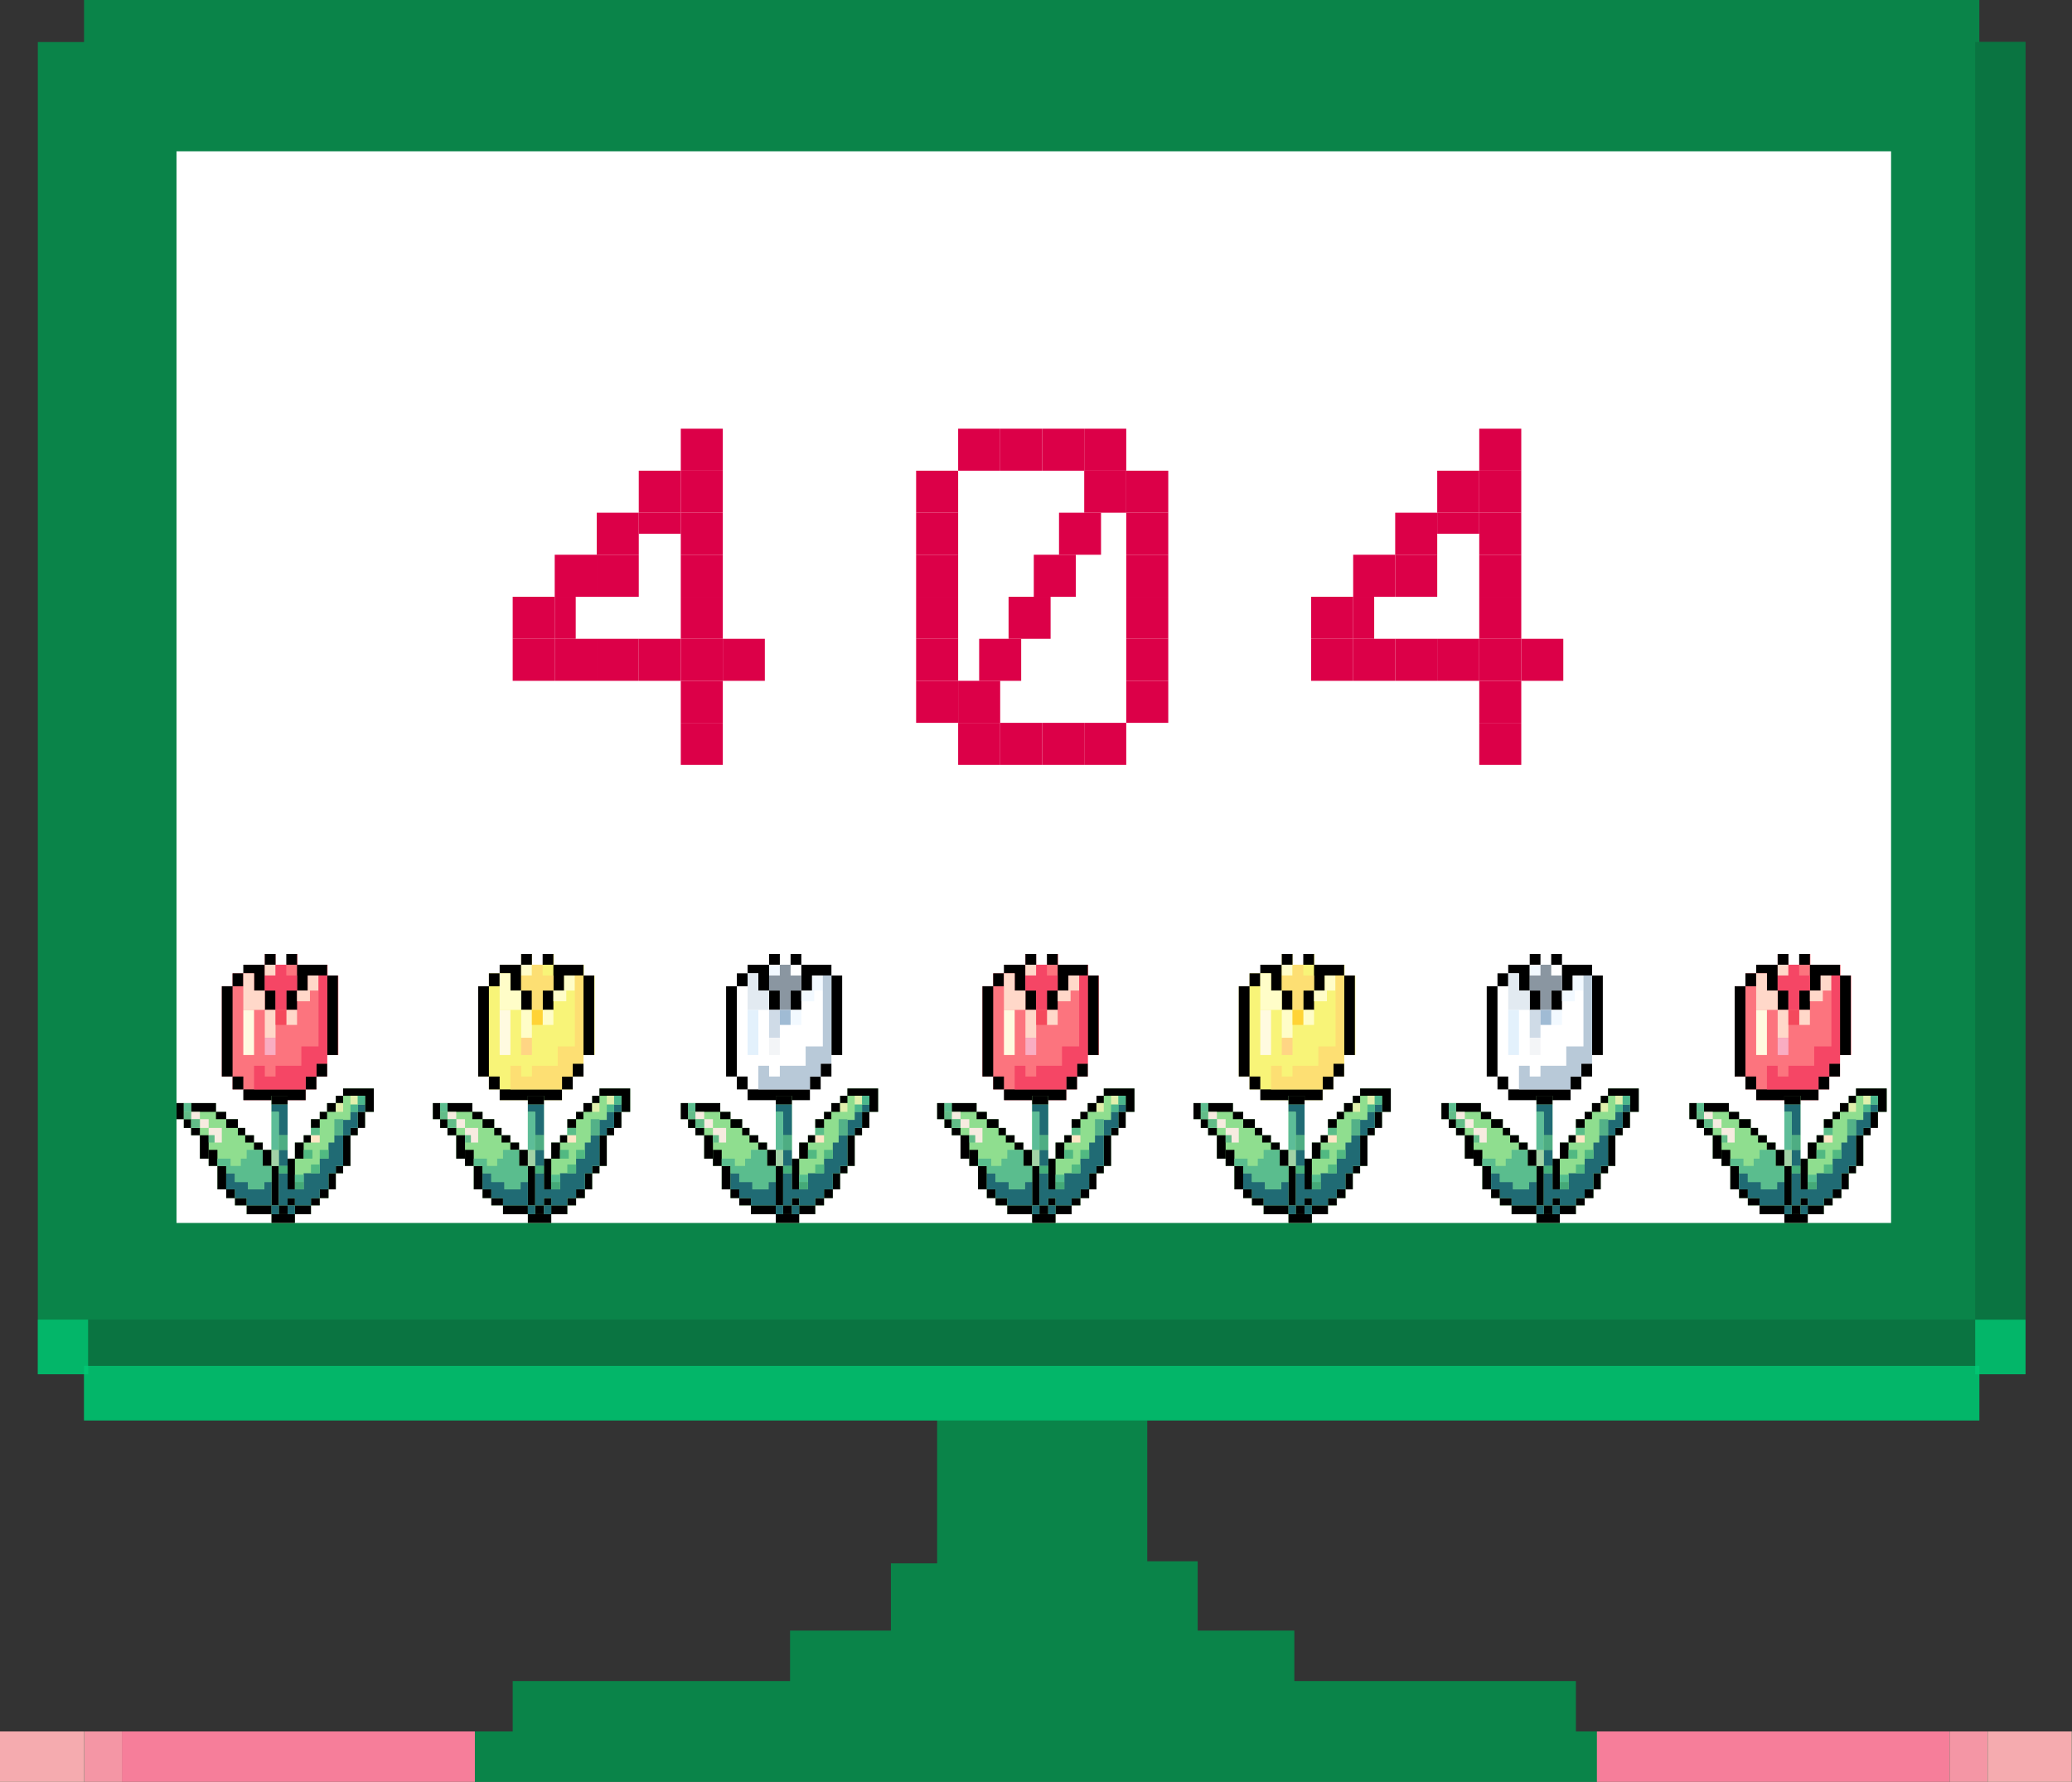 <svg width="407" height="350" viewBox="0 0 407 350" fill="none" xmlns="http://www.w3.org/2000/svg">
<rect x="0" y="0" width="407" height="350" fill="#333333" stroke="none"/>
<path d="M16.509 8.255V0H388.797V8.255H397.877V269.929H388.797V279.009H225.354V306.663H235.259V320.283H254.245V330.189H309.552V340.094H406.957V350H0V340.094H100.708V330.189H155.189V320.283H175V307.075H184.08V279.009H16.509V269.929H7.429V8.255H16.509Z" fill="#00984F" fill-opacity="0.8"/>
<rect x="23.939" y="340.094" width="69.34" height="9.906" fill="#F67E9A"/>
<rect y="340.094" width="16.509" height="9.906" fill="#F5ABAF"/>
<rect x="16.509" y="340.094" width="7.429" height="9.906" fill="#F496A5"/>
<rect width="69.34" height="9.906" transform="matrix(-1 0 0 1 383.019 340.094)" fill="#F67E9A"/>
<rect width="16.509" height="9.906" transform="matrix(-1 0 0 1 406.958 340.094)" fill="#F5ABAF"/>
<rect width="7.429" height="9.906" transform="matrix(-1 0 0 1 390.448 340.094)" fill="#F496A5"/>
<rect x="34.67" y="29.717" width="336.792" height="210.495" fill="white"/>
<rect x="7.429" y="259.198" width="9.906" height="10.731" fill="#00CB76" fill-opacity="0.71"/>
<rect x="16.509" y="268.278" width="372.288" height="10.731" fill="#00CB76" fill-opacity="0.71"/>
<rect x="387.972" y="259.198" width="9.906" height="10.731" fill="#00CB76" fill-opacity="0.71"/>
<rect x="133.726" y="108.962" width="8.255" height="8.255" fill="#DC0048"/>
<rect x="179.953" y="92.453" width="8.255" height="8.255" fill="#DC0048"/>
<rect x="188.208" y="133.726" width="8.255" height="8.255" fill="#DC0048"/>
<rect x="212.972" y="92.453" width="8.255" height="8.255" fill="#DC0048"/>
<rect x="192.335" y="125.472" width="8.255" height="8.255" fill="#DC0048"/>
<rect x="198.113" y="117.217" width="8.255" height="8.255" fill="#DC0048"/>
<rect x="203.066" y="108.962" width="8.255" height="8.255" fill="#DC0048"/>
<rect x="208.019" y="100.708" width="8.255" height="8.255" fill="#DC0048"/>
<rect x="221.226" y="133.726" width="8.255" height="8.255" fill="#DC0048"/>
<rect x="221.226" y="125.472" width="8.255" height="8.255" fill="#DC0048"/>
<rect x="221.226" y="117.217" width="8.255" height="8.255" fill="#DC0048"/>
<rect x="221.226" y="108.962" width="8.255" height="8.255" fill="#DC0048"/>
<rect x="221.226" y="100.708" width="8.255" height="8.255" fill="#DC0048"/>
<rect x="221.226" y="92.453" width="8.255" height="8.255" fill="#DC0048"/>
<rect x="212.972" y="84.198" width="8.255" height="8.255" fill="#DC0048"/>
<rect x="212.972" y="141.981" width="8.255" height="8.255" fill="#DC0048"/>
<rect x="204.717" y="141.981" width="8.255" height="8.255" fill="#DC0048"/>
<rect x="196.462" y="141.981" width="8.255" height="8.255" fill="#DC0048"/>
<rect x="179.953" y="133.726" width="8.255" height="8.255" fill="#DC0048"/>
<rect x="188.208" y="141.981" width="8.255" height="8.255" fill="#DC0048"/>
<rect x="179.953" y="125.472" width="8.255" height="8.255" fill="#DC0048"/>
<rect x="179.953" y="117.217" width="8.255" height="8.255" fill="#DC0048"/>
<rect x="179.953" y="108.962" width="8.255" height="8.255" fill="#DC0048"/>
<rect x="179.953" y="100.708" width="8.255" height="8.255" fill="#DC0048"/>
<rect x="204.717" y="84.198" width="8.255" height="8.255" fill="#DC0048"/>
<rect x="196.462" y="84.198" width="8.255" height="8.255" fill="#DC0048"/>
<rect x="188.208" y="84.198" width="8.255" height="8.255" fill="#DC0048"/>
<rect x="108.962" y="117.217" width="4.127" height="8.255" fill="#DC0048"/>
<rect x="117.217" y="108.962" width="8.255" height="8.255" fill="#DC0048"/>
<rect x="125.472" y="100.708" width="8.255" height="4.127" fill="#DC0048"/>
<rect x="133.726" y="141.981" width="8.255" height="8.255" fill="#DC0048"/>
<rect x="133.726" y="133.726" width="8.255" height="8.255" fill="#DC0048"/>
<rect x="133.726" y="117.217" width="8.255" height="8.255" fill="#DC0048"/>
<rect x="133.726" y="92.453" width="8.255" height="8.255" fill="#DC0048"/>
<rect x="133.726" y="100.708" width="8.255" height="8.255" fill="#DC0048"/>
<rect x="133.726" y="84.198" width="8.255" height="8.255" fill="#DC0048"/>
<rect x="100.708" y="117.217" width="8.255" height="8.255" fill="#DC0048"/>
<rect x="141.981" y="125.472" width="8.255" height="8.255" fill="#DC0048"/>
<rect x="133.726" y="125.472" width="8.255" height="8.255" fill="#DC0048"/>
<rect x="125.472" y="125.472" width="8.255" height="8.255" fill="#DC0048"/>
<rect x="117.217" y="125.472" width="8.255" height="8.255" fill="#DC0048"/>
<rect x="108.962" y="125.472" width="8.255" height="8.255" fill="#DC0048"/>
<rect x="100.708" y="125.472" width="8.255" height="8.255" fill="#DC0048"/>
<rect x="108.962" y="108.962" width="8.255" height="8.255" fill="#DC0048"/>
<rect x="117.217" y="100.708" width="8.255" height="8.255" fill="#DC0048"/>
<rect x="125.472" y="92.453" width="8.255" height="8.255" fill="#DC0048"/>
<rect x="290.566" y="108.962" width="8.255" height="8.255" fill="#DC0048"/>
<rect x="265.802" y="117.217" width="4.127" height="8.255" fill="#DC0048"/>
<rect x="274.057" y="108.962" width="8.255" height="8.255" fill="#DC0048"/>
<rect x="282.311" y="100.708" width="8.255" height="4.127" fill="#DC0048"/>
<rect x="290.566" y="141.981" width="8.255" height="8.255" fill="#DC0048"/>
<rect x="290.566" y="133.726" width="8.255" height="8.255" fill="#DC0048"/>
<rect x="290.566" y="117.217" width="8.255" height="8.255" fill="#DC0048"/>
<rect x="290.566" y="92.453" width="8.255" height="8.255" fill="#DC0048"/>
<rect x="290.566" y="100.708" width="8.255" height="8.255" fill="#DC0048"/>
<rect x="290.566" y="84.198" width="8.255" height="8.255" fill="#DC0048"/>
<rect x="257.547" y="117.217" width="8.255" height="8.255" fill="#DC0048"/>
<rect x="298.821" y="125.472" width="8.255" height="8.255" fill="#DC0048"/>
<rect x="290.566" y="125.472" width="8.255" height="8.255" fill="#DC0048"/>
<rect x="282.311" y="125.472" width="8.255" height="8.255" fill="#DC0048"/>
<rect x="274.057" y="125.472" width="8.255" height="8.255" fill="#DC0048"/>
<rect x="265.802" y="125.472" width="8.255" height="8.255" fill="#DC0048"/>
<rect x="257.547" y="125.472" width="8.255" height="8.255" fill="#DC0048"/>
<rect x="265.802" y="108.962" width="8.255" height="8.255" fill="#DC0048"/>
<rect x="274.057" y="100.708" width="8.255" height="8.255" fill="#DC0048"/>
<rect x="282.311" y="92.453" width="8.255" height="8.255" fill="#DC0048"/>
<path d="M43.571 193.716L45.682 193.716V191.182H47.886V189.493H52.015V187.382H54.126V189.493H56.331V187.382H58.442V189.493H64.353V191.604H66.465V207.227H64.26V211.45H62.149V213.983L60.038 213.983V216.094L47.886 216.094V213.983H45.682L45.682 211.45H43.571V193.716Z" fill="#FC747E"/>
<rect x="43.571" y="193.716" width="2.111" height="17.734" fill="black"/>
<rect x="45.682" y="211.449" width="2.111" height="2.533" fill="black"/>
<path d="M47.793 213.983H60.038V216.094H47.793V213.983Z" fill="black"/>
<rect x="60.038" y="211.449" width="2.111" height="2.533" fill="black"/>
<rect x="64.26" y="191.604" width="2.111" height="15.623" fill="black"/>
<rect x="62.149" y="208.916" width="2.111" height="2.533" fill="black"/>
<path d="M58.349 189.493H64.26V191.604H60.46V194.56H58.349V198.36H56.237V194.56H58.349V191.604V189.493Z" fill="black"/>
<rect x="56.237" y="187.382" width="2.111" height="2.111" fill="black"/>
<rect x="52.015" y="187.382" width="2.111" height="2.111" fill="black"/>
<rect x="45.682" y="191.182" width="2.111" height="2.533" fill="black"/>
<path d="M47.793 189.493H52.015V191.182V194.56H54.127V198.36H52.015V194.56H49.904V191.182H47.793V189.493Z" fill="black"/>
<path d="M47.793 191.182H49.904V194.56H52.015V198.36H49.904H47.793V191.182Z" fill="#FFD8C9"/>
<rect x="47.793" y="198.36" width="2.111" height="8.867" fill="#FFFAE0"/>
<rect x="52.015" y="198.36" width="2.111" height="5.489" fill="#FFD8C9"/>
<rect x="52.015" y="203.849" width="2.111" height="3.378" fill="#F9ADC2"/>
<rect x="56.237" y="198.36" width="2.111" height="2.956" fill="#FFD8C9"/>
<path d="M58.349 194.56H60.46V191.604H62.571V194.56H60.882V196.671H58.349V194.56Z" fill="#FFD8C9"/>
<rect x="52.015" y="189.493" width="2.111" height="2.111" fill="#FFD8C9"/>
<path d="M54.126 189.493H56.237V191.604H58.349V194.56H56.237V198.36H54.126V194.56H52.015V191.604H54.126V189.493Z" fill="#F54665"/>
<rect x="54.127" y="198.36" width="2.111" height="2.956" fill="#F4495C"/>
<path d="M49.904 209.338H52.015V211.449H54.126V209.338H59.193V205.538H62.571V191.604H64.26V208.916H62.149V211.449H60.038V213.983H52.015H49.904V209.338Z" fill="#F54665"/>
<path d="M53.333 215.233H56.491V227.579H57.927V224.421H59.65V222.985H61.085V219.827H62.808V218.391H64.244V216.668H65.966V215.233H67.402V213.797H73.431V218.391H71.709V221.262H70.273V222.985H68.838V229.015H67.402V230.45H65.966V233.608H64.531V235.331H62.808V236.767H61.085V238.489H57.927V240.212H56.491H53.333V238.489L48.452 238.489V236.767H46.155V235.331H44.432V233.608H42.709V229.015H40.987V227.579H39.264V222.985H37.541V221.549H36.105V219.827H34.67V216.668H42.422V218.391H44.432V219.827H46.729V221.549H48.165V222.985H49.887V224.421H51.61V225.856H53.333V215.233Z" fill="#8FDE8F"/>
<rect x="34.67" y="216.668" width="1.436" height="3.158" fill="black"/>
<rect x="36.105" y="219.827" width="1.436" height="1.723" fill="black"/>
<rect x="37.541" y="221.549" width="1.723" height="1.436" fill="black"/>
<rect x="40.987" y="225.856" width="1.723" height="3.158" fill="black"/>
<rect x="42.709" y="229.015" width="1.723" height="4.594" fill="black"/>
<rect x="44.432" y="233.608" width="1.723" height="1.723" fill="black"/>
<rect x="46.155" y="235.331" width="2.297" height="1.436" fill="black"/>
<rect x="48.452" y="236.767" width="4.881" height="1.723" fill="black"/>
<rect x="53.333" y="238.49" width="4.594" height="1.723" fill="black"/>
<rect x="57.927" y="236.767" width="3.158" height="1.723" fill="black"/>
<rect x="61.085" y="235.331" width="1.723" height="1.436" fill="black"/>
<rect x="62.808" y="233.608" width="1.723" height="1.723" fill="black"/>
<rect x="65.966" y="229.015" width="1.436" height="1.436" fill="black"/>
<rect x="68.837" y="221.549" width="1.436" height="1.436" fill="black"/>
<rect x="70.273" y="218.391" width="1.436" height="3.158" fill="black"/>
<path d="M67.402 213.797H73.431V218.391H71.708V215.233H67.402V213.797Z" fill="black"/>
<rect x="64.531" y="230.45" width="1.436" height="3.158" fill="black"/>
<rect x="67.402" y="222.985" width="1.436" height="6.03" fill="black"/>
<rect x="39.264" y="222.985" width="1.723" height="4.594" fill="black"/>
<rect x="65.966" y="215.233" width="1.436" height="1.436" fill="black"/>
<rect x="64.243" y="216.668" width="1.723" height="1.723" fill="black"/>
<rect x="61.085" y="219.827" width="1.723" height="1.723" fill="black"/>
<rect x="42.422" y="218.391" width="2.01" height="1.436" fill="black"/>
<rect x="37.541" y="216.668" width="4.881" height="1.723" fill="black"/>
<rect x="44.432" y="219.827" width="2.297" height="1.723" fill="black"/>
<rect x="46.729" y="221.549" width="1.436" height="1.436" fill="black"/>
<rect x="53.333" y="215.233" width="3.158" height="1.723" fill="black"/>
<rect x="48.165" y="222.985" width="1.723" height="1.436" fill="black"/>
<rect x="59.649" y="222.985" width="1.436" height="1.436" fill="black"/>
<rect x="49.887" y="224.421" width="1.723" height="1.436" fill="black"/>
<rect x="56.491" y="235.331" width="1.436" height="1.436" fill="black"/>
<rect x="51.61" y="225.856" width="1.723" height="3.158" fill="black"/>
<rect x="53.333" y="229.015" width="1.436" height="7.752" fill="black"/>
<rect x="54.768" y="236.767" width="1.723" height="1.723" fill="black"/>
<rect x="57.927" y="224.421" width="1.723" height="3.158" fill="black"/>
<rect x="56.491" y="227.579" width="1.436" height="6.03" fill="black"/>
<rect x="62.808" y="218.391" width="1.436" height="1.436" fill="black"/>
<path d="M53.333 216.956H56.491V218.391V222.985H54.768V218.391H53.333V216.956Z" fill="#206B74"/>
<path d="M44.432 230.45H46.155V232.173H48.739V233.609H51.897V232.173H53.333V236.767H54.769V230.45H56.491V233.609H57.927H59.65V230.45H62.808V227.579H64.531V224.421H65.679V222.985H67.402V219.97H68.837V218.391H70.273V216.956H71.709V218.391H70.273V221.549H68.837V222.985H67.402V229.015H65.966V230.45H64.531V233.609H62.808V235.331H61.085V236.767H57.927V235.331H56.491V236.767H57.927V238.49H56.491V236.767H54.769V238.49H53.333V236.767H48.452V235.331H46.155V233.609H44.432V230.45Z" fill="#206B74"/>
<rect x="54.768" y="225.856" width="1.723" height="3.158" fill="#206B74"/>
<rect x="53.333" y="225.856" width="1.436" height="3.158" fill="#A2D2A6"/>
<rect x="37.541" y="218.391" width="1.723" height="1.436" fill="#F7EBE0"/>
<rect x="39.264" y="219.827" width="1.723" height="1.723" fill="#F7EBE0"/>
<path d="M40.987 221.549H43.571V222.985V224.421H42.135V222.985H40.987V221.549Z" fill="#F7EBE0"/>
<path d="M42.709 227.579H45.293V229.015H47.303V227.579H48.452V225.856H51.61V227.579V229.015H53.333V232.173H51.897V233.608H48.739V232.173H46.155V230.45H44.432V229.015H42.709V227.579Z" fill="#5ABD8E"/>
<rect x="54.768" y="229.015" width="1.723" height="1.436" fill="#44B07B"/>
<rect x="57.927" y="230.737" width="1.723" height="1.436" fill="#54BE8E"/>
<rect x="61.085" y="228.728" width="1.723" height="1.723" fill="#51B982"/>
<rect x="62.808" y="225.856" width="1.723" height="1.723" fill="#51B982"/>
<rect x="59.649" y="225.856" width="1.723" height="1.723" fill="#51B982"/>
<rect x="61.085" y="221.549" width="1.723" height="1.436" fill="#5BBE8A"/>
<rect x="61.085" y="222.985" width="1.723" height="1.436" fill="#FDE6C5"/>
<rect x="65.966" y="216.668" width="1.436" height="1.723" fill="#E0EFAC"/>
<rect x="68.837" y="215.233" width="1.436" height="1.723" fill="#E0EFAC"/>
<rect x="70.273" y="215.233" width="1.436" height="1.723" fill="#4BB78D"/>
<rect x="68.837" y="216.956" width="1.436" height="1.436" fill="#4BB78D"/>
<rect x="65.679" y="219.827" width="1.723" height="3.158" fill="#53B188"/>
<rect x="57.927" y="232.173" width="1.723" height="1.436" fill="#44A978"/>
<rect x="36.105" y="216.668" width="1.436" height="1.723" fill="#5DBE90"/>
<rect x="36.105" y="218.391" width="1.436" height="1.436" fill="#62BC88"/>
<rect x="37.541" y="219.827" width="1.723" height="1.723" fill="#62BC88"/>
<rect x="40.987" y="222.985" width="1.148" height="1.436" fill="#62BC88"/>
<rect x="53.333" y="218.391" width="1.436" height="7.465" fill="#5DBD98"/>
<rect x="54.768" y="222.985" width="1.723" height="2.871" fill="#4EAD83"/>
<path d="M142.627 193.716L144.738 193.716V191.182H146.943V189.493H151.072V187.382H153.183V189.493H155.387V187.382H157.499V189.493H163.41V191.604H165.521V207.227H163.316V211.45H161.205V213.983L159.094 213.983V216.094L146.943 216.094V213.983H144.738L144.738 211.45H142.627V193.716Z" fill="white"/>
<rect x="142.627" y="193.716" width="2.111" height="17.734" fill="black"/>
<rect x="144.738" y="211.449" width="2.111" height="2.533" fill="black"/>
<path d="M146.849 213.983H159.094V216.094H146.849V213.983Z" fill="black"/>
<rect x="159.094" y="211.449" width="2.111" height="2.533" fill="black"/>
<rect x="163.316" y="191.604" width="2.111" height="15.623" fill="black"/>
<rect x="161.205" y="208.916" width="2.111" height="2.533" fill="black"/>
<path d="M157.405 189.493H163.316V191.604H159.516V194.56H157.405V198.36H155.294V194.56H157.405V191.604V189.493Z" fill="black"/>
<rect x="155.294" y="187.382" width="2.111" height="2.111" fill="black"/>
<rect x="151.072" y="187.382" width="2.111" height="2.111" fill="black"/>
<rect x="144.738" y="191.182" width="2.111" height="2.533" fill="black"/>
<path d="M146.849 189.493H151.072V191.182V194.56H153.183V198.36H151.072V194.56H148.961V191.182H146.849V189.493Z" fill="black"/>
<path d="M146.849 191.182H148.961V194.56H151.072V198.36H148.961H146.849V191.182Z" fill="#E2EAF1"/>
<rect x="146.849" y="198.36" width="2.111" height="8.867" fill="#E3F1FC"/>
<rect x="151.072" y="198.36" width="2.111" height="5.489" fill="#CFDBE7"/>
<rect x="151.072" y="203.849" width="2.111" height="3.378" fill="#F3F5F7"/>
<rect x="155.294" y="198.36" width="2.111" height="2.956" fill="#F2F9FF"/>
<path d="M157.405 194.56H159.516V191.604H161.627V194.56H159.938V196.671H157.405V194.56Z" fill="#F2F9FF"/>
<rect x="151.072" y="189.493" width="2.111" height="2.111" fill="#F2F9FF"/>
<path d="M153.183 189.493H155.294V191.604H157.405V194.56H155.294V198.36H153.183V194.56H151.072V191.604H153.183V189.493Z" fill="#8A96A1"/>
<rect x="153.183" y="198.36" width="2.111" height="2.956" fill="#A0BBD4"/>
<path d="M148.96 209.338H151.072V211.449H153.183V209.338H158.25V205.538H161.627V191.604H163.316V208.916H161.205V211.449H159.094V213.983H151.072H148.96V209.338Z" fill="#B8C9D8"/>
<path d="M152.389 215.233H155.548V227.579H156.983V224.421H158.706V222.985H160.142V219.827H161.864V218.391H163.3V216.668H165.023V215.233H166.458V213.797H172.488V218.391H170.765V221.262H169.329V222.985H167.894V229.015H166.458V230.45H165.023V233.608H163.587V235.331H161.864V236.767H160.142V238.489H156.983V240.212H155.548H152.389V238.489L147.508 238.489V236.767H145.211V235.331H143.488V233.608H141.766V229.015H140.043V227.579H138.32V222.985H136.598V221.549H135.162V219.827H133.726V216.668H141.479V218.391H143.488V219.827H145.785V221.549H147.221V222.985H148.944V224.421H150.666V225.856H152.389V215.233Z" fill="#8FDE8F"/>
<rect x="133.726" y="216.668" width="1.436" height="3.158" fill="black"/>
<rect x="135.162" y="219.827" width="1.436" height="1.723" fill="black"/>
<rect x="136.597" y="221.549" width="1.723" height="1.436" fill="black"/>
<rect x="140.043" y="225.856" width="1.723" height="3.158" fill="black"/>
<rect x="141.766" y="229.015" width="1.723" height="4.594" fill="black"/>
<rect x="143.489" y="233.608" width="1.723" height="1.723" fill="black"/>
<rect x="145.211" y="235.331" width="2.297" height="1.436" fill="black"/>
<rect x="147.508" y="236.767" width="4.881" height="1.723" fill="black"/>
<rect x="152.389" y="238.49" width="4.594" height="1.723" fill="black"/>
<rect x="156.983" y="236.767" width="3.158" height="1.723" fill="black"/>
<rect x="160.141" y="235.331" width="1.723" height="1.436" fill="black"/>
<rect x="161.864" y="233.608" width="1.723" height="1.723" fill="black"/>
<rect x="165.022" y="229.015" width="1.436" height="1.436" fill="black"/>
<rect x="167.894" y="221.549" width="1.436" height="1.436" fill="black"/>
<rect x="169.329" y="218.391" width="1.436" height="3.158" fill="black"/>
<path d="M166.458 213.797H172.488V218.391H170.765V215.233H166.458V213.797Z" fill="black"/>
<rect x="163.587" y="230.45" width="1.436" height="3.158" fill="black"/>
<rect x="166.458" y="222.985" width="1.436" height="6.03" fill="black"/>
<rect x="138.32" y="222.985" width="1.723" height="4.594" fill="black"/>
<rect x="165.022" y="215.233" width="1.436" height="1.436" fill="black"/>
<rect x="163.3" y="216.668" width="1.723" height="1.723" fill="black"/>
<rect x="160.141" y="219.827" width="1.723" height="1.723" fill="black"/>
<rect x="141.479" y="218.391" width="2.01" height="1.436" fill="black"/>
<rect x="136.597" y="216.668" width="4.881" height="1.723" fill="black"/>
<rect x="143.489" y="219.827" width="2.297" height="1.723" fill="black"/>
<rect x="145.785" y="221.549" width="1.436" height="1.436" fill="black"/>
<rect x="152.389" y="215.233" width="3.158" height="1.723" fill="black"/>
<rect x="147.221" y="222.985" width="1.723" height="1.436" fill="black"/>
<rect x="158.706" y="222.985" width="1.436" height="1.436" fill="black"/>
<rect x="148.944" y="224.421" width="1.723" height="1.436" fill="black"/>
<rect x="155.547" y="235.331" width="1.436" height="1.436" fill="black"/>
<rect x="150.667" y="225.856" width="1.723" height="3.158" fill="black"/>
<rect x="152.389" y="229.015" width="1.436" height="7.752" fill="black"/>
<rect x="153.825" y="236.767" width="1.723" height="1.723" fill="black"/>
<rect x="156.983" y="224.421" width="1.723" height="3.158" fill="black"/>
<rect x="155.547" y="227.579" width="1.436" height="6.03" fill="black"/>
<rect x="161.864" y="218.391" width="1.436" height="1.436" fill="black"/>
<path d="M152.389 216.956H155.547V218.391V222.985H153.825V218.391H152.389V216.956Z" fill="#206B74"/>
<path d="M143.489 230.45H145.211V232.173H147.795V233.609H150.954V232.173H152.389V236.767H153.825V230.45H155.548V233.609H156.983H158.706V230.45H161.864V227.579H163.587V224.421H164.735V222.985H166.458V219.97H167.894V218.391H169.329V216.956H170.765V218.391H169.329V221.549H167.894V222.985H166.458V229.015H165.023V230.45H163.587V233.609H161.864V235.331H160.142V236.767H156.983V235.331H155.548V236.767H156.983V238.49H155.548V236.767H153.825V238.49H152.389V236.767H147.508V235.331H145.211V233.609H143.489V230.45Z" fill="#206B74"/>
<rect x="153.825" y="225.856" width="1.723" height="3.158" fill="#206B74"/>
<rect x="152.389" y="225.856" width="1.436" height="3.158" fill="#A2D2A6"/>
<rect x="136.597" y="218.391" width="1.723" height="1.436" fill="#F7EBE0"/>
<rect x="138.32" y="219.827" width="1.723" height="1.723" fill="#F7EBE0"/>
<path d="M140.043 221.549H142.627V222.985V224.421H141.191V222.985H140.043V221.549Z" fill="#F7EBE0"/>
<path d="M141.766 227.579H144.35V229.015H146.36V227.579H147.508V225.856H150.666V227.579V229.015H152.389V232.173H150.953V233.608H147.795V232.173H145.211V230.45H143.488V229.015H141.766V227.579Z" fill="#5ABD8E"/>
<rect x="153.825" y="229.015" width="1.723" height="1.436" fill="#44B07B"/>
<rect x="156.983" y="230.737" width="1.723" height="1.436" fill="#54BE8E"/>
<rect x="160.141" y="228.728" width="1.723" height="1.723" fill="#51B982"/>
<rect x="161.864" y="225.856" width="1.723" height="1.723" fill="#51B982"/>
<rect x="158.706" y="225.856" width="1.723" height="1.723" fill="#51B982"/>
<rect x="160.141" y="221.549" width="1.723" height="1.436" fill="#5BBE8A"/>
<rect x="160.141" y="222.985" width="1.723" height="1.436" fill="#FDE6C5"/>
<rect x="165.022" y="216.668" width="1.436" height="1.723" fill="#E0EFAC"/>
<rect x="167.894" y="215.233" width="1.436" height="1.723" fill="#E0EFAC"/>
<rect x="169.329" y="215.233" width="1.436" height="1.723" fill="#4BB78D"/>
<rect x="167.894" y="216.956" width="1.436" height="1.436" fill="#4BB78D"/>
<rect x="164.735" y="219.827" width="1.723" height="3.158" fill="#53B188"/>
<rect x="156.983" y="232.173" width="1.723" height="1.436" fill="#44A978"/>
<rect x="135.162" y="216.668" width="1.436" height="1.723" fill="#5DBE90"/>
<rect x="135.162" y="218.391" width="1.436" height="1.436" fill="#62BC88"/>
<rect x="136.597" y="219.827" width="1.723" height="1.723" fill="#62BC88"/>
<rect x="140.043" y="222.985" width="1.148" height="1.436" fill="#62BC88"/>
<rect x="152.389" y="218.391" width="1.436" height="7.465" fill="#5DBD98"/>
<rect x="153.825" y="222.985" width="1.723" height="2.871" fill="#4EAD83"/>
<path d="M93.924 193.716L96.035 193.716V191.182H98.24V189.493H102.369V187.382H104.48V189.493H106.685V187.382H108.796V189.493H114.707V191.604H116.818V207.227H114.614V211.45H112.503V213.983L110.391 213.983V216.094L98.24 216.094V213.983H96.036L96.035 211.45H93.924V193.716Z" fill="#F8F478"/>
<rect x="93.924" y="193.716" width="2.111" height="17.734" fill="black"/>
<rect x="96.035" y="211.449" width="2.111" height="2.533" fill="black"/>
<path d="M98.147 213.983H110.392V216.094H98.147V213.983Z" fill="black"/>
<rect x="110.392" y="211.449" width="2.111" height="2.533" fill="black"/>
<rect x="114.614" y="191.604" width="2.111" height="15.623" fill="black"/>
<rect x="112.503" y="208.916" width="2.111" height="2.533" fill="black"/>
<path d="M108.702 189.493H114.614V191.604H110.814V194.56H108.702V198.36H106.591V194.56H108.702V191.604V189.493Z" fill="black"/>
<rect x="106.591" y="187.382" width="2.111" height="2.111" fill="black"/>
<rect x="102.369" y="187.382" width="2.111" height="2.111" fill="black"/>
<rect x="96.035" y="191.182" width="2.111" height="2.533" fill="black"/>
<path d="M98.147 189.493H102.369V191.182V194.56H104.48V198.36H102.369V194.56H100.258V191.182H98.147V189.493Z" fill="black"/>
<path d="M98.147 191.182H100.258V194.56H102.369V198.36H100.258H98.147V191.182Z" fill="#FFFDC8"/>
<rect x="98.147" y="198.36" width="2.111" height="8.867" fill="#FFFAE0"/>
<rect x="102.369" y="198.36" width="2.111" height="5.489" fill="#FFFDC8"/>
<rect x="102.369" y="203.849" width="2.111" height="3.378" fill="#FFD584"/>
<rect x="106.591" y="198.36" width="2.111" height="2.956" fill="#FFFDC8"/>
<path d="M108.702 194.56H110.814V191.604H112.925V194.56H111.236V196.671H108.702V194.56Z" fill="#FFFDC8"/>
<rect x="102.369" y="189.493" width="2.111" height="2.111" fill="#FFFDC8"/>
<path d="M104.48 189.493H106.591V191.604H108.702V194.56H106.591V198.36H104.48V194.56H102.369V191.604H104.48V189.493Z" fill="#FDDF73"/>
<rect x="104.48" y="198.36" width="2.111" height="2.956" fill="#FFD336"/>
<path d="M100.258 209.338H102.369V211.449H104.48V209.338H109.547V205.538H112.925V191.604H114.614V208.916H112.503V211.449H110.391V213.983H102.369H100.258V209.338Z" fill="#FDDF73"/>
<path d="M103.687 215.233H106.845V227.579H108.281V224.421H110.003V222.985H111.439V219.827H113.162V218.391H114.597V216.668H116.32V215.233H117.756V213.797H123.785V218.391H122.062V221.262H120.627V222.985H119.191V229.015H117.756V230.45H116.32V233.608H114.884V235.331H113.162V236.767H111.439V238.489H108.281V240.212H106.845H103.687V238.489L98.805 238.489V236.767H96.508V235.331H94.786V233.608H93.063V229.015H91.34V227.579H89.618V222.985H87.895V221.549H86.459V219.827H85.024V216.668H92.776V218.391H94.786V219.827H97.083V221.549H98.518V222.985H100.241V224.421H101.964V225.856H103.687V215.233Z" fill="#8FDE8F"/>
<rect x="85.024" y="216.668" width="1.436" height="3.158" fill="black"/>
<rect x="86.459" y="219.827" width="1.436" height="1.723" fill="black"/>
<rect x="87.895" y="221.549" width="1.723" height="1.436" fill="black"/>
<rect x="91.34" y="225.856" width="1.723" height="3.158" fill="black"/>
<rect x="93.063" y="229.015" width="1.723" height="4.594" fill="black"/>
<rect x="94.786" y="233.608" width="1.723" height="1.723" fill="black"/>
<rect x="96.508" y="235.331" width="2.297" height="1.436" fill="black"/>
<rect x="98.805" y="236.767" width="4.881" height="1.723" fill="black"/>
<rect x="103.687" y="238.49" width="4.594" height="1.723" fill="black"/>
<rect x="108.281" y="236.767" width="3.158" height="1.723" fill="black"/>
<rect x="111.439" y="235.331" width="1.723" height="1.436" fill="black"/>
<rect x="113.161" y="233.608" width="1.723" height="1.723" fill="black"/>
<rect x="116.32" y="229.015" width="1.436" height="1.436" fill="black"/>
<rect x="119.191" y="221.549" width="1.436" height="1.436" fill="black"/>
<rect x="120.627" y="218.391" width="1.436" height="3.158" fill="black"/>
<path d="M117.755 213.797H123.785V218.391H122.062V215.233H117.755V213.797Z" fill="black"/>
<rect x="114.884" y="230.45" width="1.436" height="3.158" fill="black"/>
<rect x="117.755" y="222.985" width="1.436" height="6.03" fill="black"/>
<rect x="89.618" y="222.985" width="1.723" height="4.594" fill="black"/>
<rect x="116.32" y="215.233" width="1.436" height="1.436" fill="black"/>
<rect x="114.597" y="216.668" width="1.723" height="1.723" fill="black"/>
<rect x="111.439" y="219.827" width="1.723" height="1.723" fill="black"/>
<rect x="92.776" y="218.391" width="2.01" height="1.436" fill="black"/>
<rect x="87.895" y="216.668" width="4.881" height="1.723" fill="black"/>
<rect x="94.786" y="219.827" width="2.297" height="1.723" fill="black"/>
<rect x="97.083" y="221.549" width="1.436" height="1.436" fill="black"/>
<rect x="103.687" y="215.233" width="3.158" height="1.723" fill="black"/>
<rect x="98.518" y="222.985" width="1.723" height="1.436" fill="black"/>
<rect x="110.003" y="222.985" width="1.436" height="1.436" fill="black"/>
<rect x="100.241" y="224.421" width="1.723" height="1.436" fill="black"/>
<rect x="106.845" y="235.331" width="1.436" height="1.436" fill="black"/>
<rect x="101.964" y="225.856" width="1.723" height="3.158" fill="black"/>
<rect x="103.687" y="229.015" width="1.436" height="7.752" fill="black"/>
<rect x="105.122" y="236.767" width="1.723" height="1.723" fill="black"/>
<rect x="108.281" y="224.421" width="1.723" height="3.158" fill="black"/>
<rect x="106.845" y="227.579" width="1.436" height="6.03" fill="black"/>
<rect x="113.161" y="218.391" width="1.436" height="1.436" fill="black"/>
<path d="M103.687 216.956H106.845V218.391V222.985H105.122V218.391H103.687V216.956Z" fill="#206B74"/>
<path d="M94.786 230.45H96.509V232.173H99.093V233.609H102.251V232.173H103.687V236.767H105.122V230.45H106.845V233.609H108.281H110.003V230.45H113.162V227.579H114.884V224.421H116.033V222.985H117.756V219.97H119.191V218.391H120.627V216.956H122.062V218.391H120.627V221.549H119.191V222.985H117.756V229.015H116.32V230.45H114.884V233.609H113.162V235.331H111.439V236.767H108.281V235.331H106.845V236.767H108.281V238.49H106.845V236.767H105.122V238.49H103.687V236.767H98.806V235.331H96.509V233.609H94.786V230.45Z" fill="#206B74"/>
<rect x="105.122" y="225.856" width="1.723" height="3.158" fill="#206B74"/>
<rect x="103.687" y="225.856" width="1.436" height="3.158" fill="#A2D2A6"/>
<rect x="87.895" y="218.391" width="1.723" height="1.436" fill="#F7EBE0"/>
<rect x="89.618" y="219.827" width="1.723" height="1.723" fill="#F7EBE0"/>
<path d="M91.34 221.549H93.924V222.985V224.421H92.489V222.985H91.34V221.549Z" fill="#F7EBE0"/>
<path d="M93.063 227.579H95.647V229.015H97.657V227.579H98.805V225.856H101.964V227.579V229.015H103.686V232.173H102.251V233.608H99.093V232.173H96.508V230.45H94.786V229.015H93.063V227.579Z" fill="#5ABD8E"/>
<rect x="105.122" y="229.015" width="1.723" height="1.436" fill="#44B07B"/>
<rect x="108.281" y="230.737" width="1.723" height="1.436" fill="#54BE8E"/>
<rect x="111.439" y="228.728" width="1.723" height="1.723" fill="#51B982"/>
<rect x="113.161" y="225.856" width="1.723" height="1.723" fill="#51B982"/>
<rect x="110.003" y="225.856" width="1.723" height="1.723" fill="#51B982"/>
<rect x="111.439" y="221.549" width="1.723" height="1.436" fill="#5BBE8A"/>
<rect x="111.439" y="222.985" width="1.723" height="1.436" fill="#FDE6C5"/>
<rect x="116.32" y="216.668" width="1.436" height="1.723" fill="#E0EFAC"/>
<rect x="119.191" y="215.233" width="1.436" height="1.723" fill="#E0EFAC"/>
<rect x="120.627" y="215.233" width="1.436" height="1.723" fill="#4BB78D"/>
<rect x="119.191" y="216.956" width="1.436" height="1.436" fill="#4BB78D"/>
<rect x="116.033" y="219.827" width="1.723" height="3.158" fill="#53B188"/>
<rect x="108.281" y="232.173" width="1.723" height="1.436" fill="#44A978"/>
<rect x="86.459" y="216.668" width="1.436" height="1.723" fill="#5DBE90"/>
<rect x="86.459" y="218.391" width="1.436" height="1.436" fill="#62BC88"/>
<rect x="87.895" y="219.827" width="1.723" height="1.723" fill="#62BC88"/>
<rect x="91.34" y="222.985" width="1.148" height="1.436" fill="#62BC88"/>
<rect x="103.687" y="218.391" width="1.436" height="7.465" fill="#5DBD98"/>
<rect x="105.122" y="222.985" width="1.723" height="2.871" fill="#4EAD83"/>
<path d="M340.74 193.716L342.851 193.716V191.182H345.056V189.493H349.185V187.382H351.296V189.493H353.501V187.382H355.612V189.493H361.523V191.604H363.634V207.227H361.43V211.45H359.319V213.983L357.207 213.983V216.094L345.056 216.094V213.983H342.851L342.851 211.45H340.74V193.716Z" fill="#FC747E"/>
<rect x="340.74" y="193.716" width="2.111" height="17.734" fill="black"/>
<rect x="342.851" y="211.449" width="2.111" height="2.533" fill="black"/>
<path d="M344.963 213.983H357.207V216.094H344.963V213.983Z" fill="black"/>
<rect x="357.208" y="211.449" width="2.111" height="2.533" fill="black"/>
<rect x="361.43" y="191.604" width="2.111" height="15.623" fill="black"/>
<rect x="359.319" y="208.916" width="2.111" height="2.533" fill="black"/>
<path d="M355.518 189.493H361.43V191.604H357.63V194.56H355.518V198.36H353.407V194.56H355.518V191.604V189.493Z" fill="black"/>
<rect x="353.407" y="187.382" width="2.111" height="2.111" fill="black"/>
<rect x="349.185" y="187.382" width="2.111" height="2.111" fill="black"/>
<rect x="342.851" y="191.182" width="2.111" height="2.533" fill="black"/>
<path d="M344.963 189.493H349.185V191.182V194.56H351.296V198.36H349.185V194.56H347.074V191.182H344.963V189.493Z" fill="black"/>
<path d="M344.963 191.182H347.074V194.56H349.185V198.36H347.074H344.963V191.182Z" fill="#FFD8C9"/>
<rect x="344.963" y="198.36" width="2.111" height="8.867" fill="#FFFAE0"/>
<rect x="349.185" y="198.36" width="2.111" height="5.489" fill="#FFD8C9"/>
<rect x="349.185" y="203.849" width="2.111" height="3.378" fill="#F9ADC2"/>
<rect x="353.407" y="198.36" width="2.111" height="2.956" fill="#FFD8C9"/>
<path d="M355.518 194.56H357.629V191.604H359.741V194.56H358.052V196.671H355.518V194.56Z" fill="#FFD8C9"/>
<rect x="349.185" y="189.493" width="2.111" height="2.111" fill="#FFD8C9"/>
<path d="M351.296 189.493H353.407V191.604H355.518V194.56H353.407V198.36H351.296V194.56H349.185V191.604H351.296V189.493Z" fill="#F54665"/>
<rect x="351.296" y="198.36" width="2.111" height="2.956" fill="#F4495C"/>
<path d="M347.074 209.338H349.185V211.449H351.296V209.338H356.363V205.538H359.741V191.604H361.43V208.916H359.319V211.449H357.207V213.983H349.185H347.074V209.338Z" fill="#F54665"/>
<path d="M350.503 215.233H353.661V227.579H355.097V224.421H356.819V222.985H358.255V219.827H359.978V218.391H361.413V216.668H363.136V215.233H364.572V213.797H370.601V218.391H368.878V221.262H367.443V222.985H366.007V229.015H364.572V230.45H363.136V233.608H361.7V235.331H359.978V236.767H358.255V238.489H355.097V240.212H353.661H350.503V238.489L345.621 238.489V236.767H343.324V235.331H341.602V233.608H339.879V229.015H338.156V227.579H336.434V222.985H334.711V221.549H333.275V219.827H331.84V216.668H339.592V218.391H341.602V219.827H343.899V221.549H345.334V222.985H347.057V224.421H348.78V225.856H350.503V215.233Z" fill="#8FDE8F"/>
<rect x="331.84" y="216.668" width="1.436" height="3.158" fill="black"/>
<rect x="333.275" y="219.827" width="1.436" height="1.723" fill="black"/>
<rect x="334.711" y="221.549" width="1.723" height="1.436" fill="black"/>
<rect x="338.156" y="225.856" width="1.723" height="3.158" fill="black"/>
<rect x="339.879" y="229.015" width="1.723" height="4.594" fill="black"/>
<rect x="341.602" y="233.608" width="1.723" height="1.723" fill="black"/>
<rect x="343.324" y="235.331" width="2.297" height="1.436" fill="black"/>
<rect x="345.621" y="236.767" width="4.881" height="1.723" fill="black"/>
<rect x="350.502" y="238.49" width="4.594" height="1.723" fill="black"/>
<rect x="355.096" y="236.767" width="3.158" height="1.723" fill="black"/>
<rect x="358.255" y="235.331" width="1.723" height="1.436" fill="black"/>
<rect x="359.977" y="233.608" width="1.723" height="1.723" fill="black"/>
<rect x="363.136" y="229.015" width="1.436" height="1.436" fill="black"/>
<rect x="366.007" y="221.549" width="1.436" height="1.436" fill="black"/>
<rect x="367.443" y="218.391" width="1.436" height="3.158" fill="black"/>
<path d="M364.571 213.797H370.601V218.391H368.878V215.233H364.571V213.797Z" fill="black"/>
<rect x="361.7" y="230.45" width="1.436" height="3.158" fill="black"/>
<rect x="364.571" y="222.985" width="1.436" height="6.03" fill="black"/>
<rect x="336.434" y="222.985" width="1.723" height="4.594" fill="black"/>
<rect x="363.136" y="215.233" width="1.436" height="1.436" fill="black"/>
<rect x="361.413" y="216.668" width="1.723" height="1.723" fill="black"/>
<rect x="358.255" y="219.827" width="1.723" height="1.723" fill="black"/>
<rect x="339.592" y="218.391" width="2.01" height="1.436" fill="black"/>
<rect x="334.711" y="216.668" width="4.881" height="1.723" fill="black"/>
<rect x="341.602" y="219.827" width="2.297" height="1.723" fill="black"/>
<rect x="343.899" y="221.549" width="1.436" height="1.436" fill="black"/>
<rect x="350.502" y="215.233" width="3.158" height="1.723" fill="black"/>
<rect x="345.334" y="222.985" width="1.723" height="1.436" fill="black"/>
<rect x="356.819" y="222.985" width="1.436" height="1.436" fill="black"/>
<rect x="347.057" y="224.421" width="1.723" height="1.436" fill="black"/>
<rect x="353.661" y="235.331" width="1.436" height="1.436" fill="black"/>
<rect x="348.78" y="225.856" width="1.723" height="3.158" fill="black"/>
<rect x="350.502" y="229.015" width="1.436" height="7.752" fill="black"/>
<rect x="351.938" y="236.767" width="1.723" height="1.723" fill="black"/>
<rect x="355.096" y="224.421" width="1.723" height="3.158" fill="black"/>
<rect x="353.661" y="227.579" width="1.436" height="6.03" fill="black"/>
<rect x="359.977" y="218.391" width="1.436" height="1.436" fill="black"/>
<path d="M350.502 216.956H353.661V218.391V222.985H351.938V218.391H350.502V216.956Z" fill="#206B74"/>
<path d="M341.602 230.45H343.325V232.173H345.909V233.609H349.067V232.173H350.503V236.767H351.938V230.45H353.661V233.609H355.096H356.819V230.45H359.978V227.579H361.7V224.421H362.849V222.985H364.571V219.97H366.007V218.391H367.443V216.956H368.878V218.391H367.443V221.549H366.007V222.985H364.571V229.015H363.136V230.45H361.7V233.609H359.978V235.331H358.255V236.767H355.096V235.331H353.661V236.767H355.096V238.49H353.661V236.767H351.938V238.49H350.503V236.767H345.621V235.331H343.325V233.609H341.602V230.45Z" fill="#206B74"/>
<rect x="351.938" y="225.856" width="1.723" height="3.158" fill="#206B74"/>
<rect x="350.502" y="225.856" width="1.436" height="3.158" fill="#A2D2A6"/>
<rect x="334.711" y="218.391" width="1.723" height="1.436" fill="#F7EBE0"/>
<rect x="336.434" y="219.827" width="1.723" height="1.723" fill="#F7EBE0"/>
<path d="M338.156 221.549H340.74V222.985V224.421H339.305V222.985H338.156V221.549Z" fill="#F7EBE0"/>
<path d="M339.879 227.579H342.463V229.015H344.473V227.579H345.621V225.856H348.78V227.579V229.015H350.502V232.173H349.067V233.608H345.908V232.173H343.324V230.45H341.602V229.015H339.879V227.579Z" fill="#5ABD8E"/>
<rect x="351.938" y="229.015" width="1.723" height="1.436" fill="#44B07B"/>
<rect x="355.096" y="230.737" width="1.723" height="1.436" fill="#54BE8E"/>
<rect x="358.255" y="228.728" width="1.723" height="1.723" fill="#51B982"/>
<rect x="359.977" y="225.856" width="1.723" height="1.723" fill="#51B982"/>
<rect x="356.819" y="225.856" width="1.723" height="1.723" fill="#51B982"/>
<rect x="358.255" y="221.549" width="1.723" height="1.436" fill="#5BBE8A"/>
<rect x="358.255" y="222.985" width="1.723" height="1.436" fill="#FDE6C5"/>
<rect x="363.136" y="216.668" width="1.436" height="1.723" fill="#E0EFAC"/>
<rect x="366.007" y="215.233" width="1.436" height="1.723" fill="#E0EFAC"/>
<rect x="367.443" y="215.233" width="1.436" height="1.723" fill="#4BB78D"/>
<rect x="366.007" y="216.956" width="1.436" height="1.436" fill="#4BB78D"/>
<rect x="362.849" y="219.827" width="1.723" height="3.158" fill="#53B188"/>
<rect x="355.096" y="232.173" width="1.723" height="1.436" fill="#44A978"/>
<rect x="333.275" y="216.668" width="1.436" height="1.723" fill="#5DBE90"/>
<rect x="333.275" y="218.391" width="1.436" height="1.436" fill="#62BC88"/>
<rect x="334.711" y="219.827" width="1.723" height="1.723" fill="#62BC88"/>
<rect x="338.156" y="222.985" width="1.148" height="1.436" fill="#62BC88"/>
<rect x="350.502" y="218.391" width="1.436" height="7.465" fill="#5DBD98"/>
<rect x="351.938" y="222.985" width="1.723" height="2.871" fill="#4EAD83"/>
<path d="M192.981 193.716L195.092 193.716V191.182H197.296V189.493H201.425V187.382H203.537V189.493H205.741V187.382H207.852V189.493H213.764V191.604H215.875V207.227H213.67V211.45H211.559V213.983L209.448 213.983V216.094L197.296 216.094V213.983H195.092L195.092 211.45H192.981V193.716Z" fill="#FC747E"/>
<rect x="192.981" y="193.716" width="2.111" height="17.734" fill="black"/>
<rect x="195.092" y="211.449" width="2.111" height="2.533" fill="black"/>
<path d="M197.203 213.983H209.448V216.094H197.203V213.983Z" fill="black"/>
<rect x="209.448" y="211.449" width="2.111" height="2.533" fill="black"/>
<rect x="213.67" y="191.604" width="2.111" height="15.623" fill="black"/>
<rect x="211.559" y="208.916" width="2.111" height="2.533" fill="black"/>
<path d="M207.759 189.493H213.67V191.604H209.87V194.56H207.759V198.36H205.648V194.56H207.759V191.604V189.493Z" fill="black"/>
<rect x="205.648" y="187.382" width="2.111" height="2.111" fill="black"/>
<rect x="201.425" y="187.382" width="2.111" height="2.111" fill="black"/>
<rect x="195.092" y="191.182" width="2.111" height="2.533" fill="black"/>
<path d="M197.203 189.493H201.425V191.182V194.56H203.537V198.36H201.425V194.56H199.314V191.182H197.203V189.493Z" fill="black"/>
<path d="M197.203 191.182H199.314V194.56H201.425V198.36H199.314H197.203V191.182Z" fill="#FFD8C9"/>
<rect x="197.203" y="198.36" width="2.111" height="8.867" fill="#FFFAE0"/>
<rect x="201.425" y="198.36" width="2.111" height="5.489" fill="#FFD8C9"/>
<rect x="201.425" y="203.849" width="2.111" height="3.378" fill="#F9ADC2"/>
<rect x="205.648" y="198.36" width="2.111" height="2.956" fill="#FFD8C9"/>
<path d="M207.759 194.56H209.87V191.604H211.981V194.56H210.292V196.671H207.759V194.56Z" fill="#FFD8C9"/>
<rect x="201.425" y="189.493" width="2.111" height="2.111" fill="#FFD8C9"/>
<path d="M203.536 189.493H205.648V191.604H207.759V194.56H205.648V198.36H203.536V194.56H201.425V191.604H203.536V189.493Z" fill="#F54665"/>
<rect x="203.537" y="198.36" width="2.111" height="2.956" fill="#F4495C"/>
<path d="M199.314 209.338H201.425V211.449H203.537V209.338H208.603V205.538H211.981V191.604H213.67V208.916H211.559V211.449H209.448V213.983H201.425H199.314V209.338Z" fill="#F54665"/>
<path d="M202.743 215.233H205.901V227.579H207.337V224.421H209.06V222.985H210.495V219.827H212.218V218.391H213.654V216.668H215.376V215.233H216.812V213.797H222.842V218.391H221.119V221.262H219.683V222.985H218.248V229.015H216.812V230.45H215.376V233.608H213.941V235.331H212.218V236.767H210.495V238.489H207.337V240.212H205.901H202.743V238.489L197.862 238.489V236.767H195.565V235.331H193.842V233.608H192.119V229.015H190.397V227.579H188.674V222.985H186.951V221.549H185.516V219.827H184.08V216.668H191.832V218.391H193.842V219.827H196.139V221.549H197.575V222.985H199.297V224.421H201.02V225.856H202.743V215.233Z" fill="#8FDE8F"/>
<rect x="184.08" y="216.668" width="1.436" height="3.158" fill="black"/>
<rect x="185.516" y="219.827" width="1.436" height="1.723" fill="black"/>
<rect x="186.951" y="221.549" width="1.723" height="1.436" fill="black"/>
<rect x="190.397" y="225.856" width="1.723" height="3.158" fill="black"/>
<rect x="192.119" y="229.015" width="1.723" height="4.594" fill="black"/>
<rect x="193.842" y="233.608" width="1.723" height="1.723" fill="black"/>
<rect x="195.565" y="235.331" width="2.297" height="1.436" fill="black"/>
<rect x="197.862" y="236.767" width="4.881" height="1.723" fill="black"/>
<rect x="202.743" y="238.49" width="4.594" height="1.723" fill="black"/>
<rect x="207.337" y="236.767" width="3.158" height="1.723" fill="black"/>
<rect x="210.495" y="235.331" width="1.723" height="1.436" fill="black"/>
<rect x="212.218" y="233.608" width="1.723" height="1.723" fill="black"/>
<rect x="215.376" y="229.015" width="1.436" height="1.436" fill="black"/>
<rect x="218.247" y="221.549" width="1.436" height="1.436" fill="black"/>
<rect x="219.683" y="218.391" width="1.436" height="3.158" fill="black"/>
<path d="M216.812 213.797H222.841V218.391H221.119V215.233H216.812V213.797Z" fill="black"/>
<rect x="213.941" y="230.45" width="1.436" height="3.158" fill="black"/>
<rect x="216.812" y="222.985" width="1.436" height="6.03" fill="black"/>
<rect x="188.674" y="222.985" width="1.723" height="4.594" fill="black"/>
<rect x="215.376" y="215.233" width="1.436" height="1.436" fill="black"/>
<rect x="213.654" y="216.668" width="1.723" height="1.723" fill="black"/>
<rect x="210.495" y="219.827" width="1.723" height="1.723" fill="black"/>
<rect x="191.832" y="218.391" width="2.01" height="1.436" fill="black"/>
<rect x="186.951" y="216.668" width="4.881" height="1.723" fill="black"/>
<rect x="193.842" y="219.827" width="2.297" height="1.723" fill="black"/>
<rect x="196.139" y="221.549" width="1.436" height="1.436" fill="black"/>
<rect x="202.743" y="215.233" width="3.158" height="1.723" fill="black"/>
<rect x="197.575" y="222.985" width="1.723" height="1.436" fill="black"/>
<rect x="209.06" y="222.985" width="1.436" height="1.436" fill="black"/>
<rect x="199.297" y="224.421" width="1.723" height="1.436" fill="black"/>
<rect x="205.901" y="235.331" width="1.436" height="1.436" fill="black"/>
<rect x="201.02" y="225.856" width="1.723" height="3.158" fill="black"/>
<rect x="202.743" y="229.015" width="1.436" height="7.752" fill="black"/>
<rect x="204.178" y="236.767" width="1.723" height="1.723" fill="black"/>
<rect x="207.337" y="224.421" width="1.723" height="3.158" fill="black"/>
<rect x="205.901" y="227.579" width="1.436" height="6.03" fill="black"/>
<rect x="212.218" y="218.391" width="1.436" height="1.436" fill="black"/>
<path d="M202.743 216.956H205.901V218.391V222.985H204.179V218.391H202.743V216.956Z" fill="#206B74"/>
<path d="M193.842 230.45H195.565V232.173H198.149V233.609H201.307V232.173H202.743V236.767H204.179V230.45H205.901V233.609H207.337H209.06V230.45H212.218V227.579H213.941V224.421H215.089V222.985H216.812V219.97H218.248V218.391H219.683V216.956H221.119V218.391H219.683V221.549H218.248V222.985H216.812V229.015H215.376V230.45H213.941V233.609H212.218V235.331H210.495V236.767H207.337V235.331H205.901V236.767H207.337V238.49H205.901V236.767H204.179V238.49H202.743V236.767H197.862V235.331H195.565V233.609H193.842V230.45Z" fill="#206B74"/>
<rect x="204.178" y="225.856" width="1.723" height="3.158" fill="#206B74"/>
<rect x="202.743" y="225.856" width="1.436" height="3.158" fill="#A2D2A6"/>
<rect x="186.951" y="218.391" width="1.723" height="1.436" fill="#F7EBE0"/>
<rect x="188.674" y="219.827" width="1.723" height="1.723" fill="#F7EBE0"/>
<path d="M190.397 221.549H192.981V222.985V224.421H191.545V222.985H190.397V221.549Z" fill="#F7EBE0"/>
<path d="M192.119 227.579H194.703V229.015H196.713V227.579H197.862V225.856H201.02V227.579V229.015H202.743V232.173H201.307V233.608H198.149V232.173H195.565V230.45H193.842V229.015H192.119V227.579Z" fill="#5ABD8E"/>
<rect x="204.178" y="229.015" width="1.723" height="1.436" fill="#44B07B"/>
<rect x="207.337" y="230.737" width="1.723" height="1.436" fill="#54BE8E"/>
<rect x="210.495" y="228.728" width="1.723" height="1.723" fill="#51B982"/>
<rect x="212.218" y="225.856" width="1.723" height="1.723" fill="#51B982"/>
<rect x="209.06" y="225.856" width="1.723" height="1.723" fill="#51B982"/>
<rect x="210.495" y="221.549" width="1.723" height="1.436" fill="#5BBE8A"/>
<rect x="210.495" y="222.985" width="1.723" height="1.436" fill="#FDE6C5"/>
<rect x="215.376" y="216.668" width="1.436" height="1.723" fill="#E0EFAC"/>
<rect x="218.247" y="215.233" width="1.436" height="1.723" fill="#E0EFAC"/>
<rect x="219.683" y="215.233" width="1.436" height="1.723" fill="#4BB78D"/>
<rect x="218.247" y="216.956" width="1.436" height="1.436" fill="#4BB78D"/>
<rect x="215.089" y="219.827" width="1.723" height="3.158" fill="#53B188"/>
<rect x="207.337" y="232.173" width="1.723" height="1.436" fill="#44A978"/>
<rect x="185.516" y="216.668" width="1.436" height="1.723" fill="#5DBE90"/>
<rect x="185.516" y="218.391" width="1.436" height="1.436" fill="#62BC88"/>
<rect x="186.951" y="219.827" width="1.723" height="1.723" fill="#62BC88"/>
<rect x="190.397" y="222.985" width="1.148" height="1.436" fill="#62BC88"/>
<rect x="202.743" y="218.391" width="1.436" height="7.465" fill="#5DBD98"/>
<rect x="204.178" y="222.985" width="1.723" height="2.871" fill="#4EAD83"/>
<path d="M292.037 193.716L294.149 193.716V191.182H296.353V189.493H300.482V187.382H302.593V189.493H304.798V187.382H306.909V189.493H312.82V191.604H314.931V207.227H312.727V211.45H310.616V213.983L308.504 213.983V216.094L296.353 216.094V213.983H294.149L294.149 211.45H292.037V193.716Z" fill="white"/>
<rect x="292.037" y="193.716" width="2.111" height="17.734" fill="black"/>
<rect x="294.148" y="211.449" width="2.111" height="2.533" fill="black"/>
<path d="M296.26 213.983H308.505V216.094H296.26V213.983Z" fill="black"/>
<rect x="308.505" y="211.449" width="2.111" height="2.533" fill="black"/>
<rect x="312.727" y="191.604" width="2.111" height="15.623" fill="black"/>
<rect x="310.616" y="208.916" width="2.111" height="2.533" fill="black"/>
<path d="M306.816 189.493H312.727V191.604H308.927V194.56H306.816V198.36H304.704V194.56H306.816V191.604V189.493Z" fill="black"/>
<rect x="304.704" y="187.382" width="2.111" height="2.111" fill="black"/>
<rect x="300.482" y="187.382" width="2.111" height="2.111" fill="black"/>
<rect x="294.148" y="191.182" width="2.111" height="2.533" fill="black"/>
<path d="M296.26 189.493H300.482V191.182V194.56H302.593V198.36H300.482V194.56H298.371V191.182H296.26V189.493Z" fill="black"/>
<path d="M296.26 191.182H298.371V194.56H300.482V198.36H298.371H296.26V191.182Z" fill="#E2EAF1"/>
<rect x="296.26" y="198.36" width="2.111" height="8.867" fill="#E3F1FC"/>
<rect x="300.482" y="198.36" width="2.111" height="5.489" fill="#CFDBE7"/>
<rect x="300.482" y="203.849" width="2.111" height="3.378" fill="#F3F5F7"/>
<rect x="304.704" y="198.36" width="2.111" height="2.956" fill="#F2F9FF"/>
<path d="M306.815 194.56H308.927V191.604H311.038V194.56H309.349V196.671H306.815V194.56Z" fill="#F2F9FF"/>
<rect x="300.482" y="189.493" width="2.111" height="2.111" fill="#F2F9FF"/>
<path d="M302.593 189.493H304.704V191.604H306.815V194.56H304.704V198.36H302.593V194.56H300.482V191.604H302.593V189.493Z" fill="#8A96A1"/>
<rect x="302.593" y="198.36" width="2.111" height="2.956" fill="#A0BBD4"/>
<path d="M298.371 209.338H300.482V211.449H302.593V209.338H307.66V205.538H311.038V191.604H312.727V208.916H310.616V211.449H308.504V213.983H300.482H298.371V209.338Z" fill="#B8C9D8"/>
<path d="M301.8 215.233H304.958V227.579H306.394V224.421H308.116V222.985H309.552V219.827H311.275V218.391H312.71V216.668H314.433V215.233H315.869V213.797H321.898V218.391H320.175V221.262H318.74V222.985H317.304V229.015H315.869V230.45H314.433V233.608H312.997V235.331H311.275V236.767H309.552V238.489H306.394V240.212H304.958H301.8V238.489L296.918 238.489V236.767H294.622V235.331H292.899V233.608H291.176V229.015H289.453V227.579H287.731V222.985H286.008V221.549H284.572V219.827H283.137V216.668H290.889V218.391H292.899V219.827H295.196V221.549H296.631V222.985H298.354V224.421H300.077V225.856H301.8V215.233Z" fill="#8FDE8F"/>
<rect x="283.137" y="216.668" width="1.436" height="3.158" fill="black"/>
<rect x="284.572" y="219.827" width="1.436" height="1.723" fill="black"/>
<rect x="286.008" y="221.549" width="1.723" height="1.436" fill="black"/>
<rect x="289.453" y="225.856" width="1.723" height="3.158" fill="black"/>
<rect x="291.176" y="229.015" width="1.723" height="4.594" fill="black"/>
<rect x="292.899" y="233.608" width="1.723" height="1.723" fill="black"/>
<rect x="294.622" y="235.331" width="2.297" height="1.436" fill="black"/>
<rect x="296.918" y="236.767" width="4.881" height="1.723" fill="black"/>
<rect x="301.8" y="238.49" width="4.594" height="1.723" fill="black"/>
<rect x="306.394" y="236.767" width="3.158" height="1.723" fill="black"/>
<rect x="309.552" y="235.331" width="1.723" height="1.436" fill="black"/>
<rect x="311.274" y="233.608" width="1.723" height="1.723" fill="black"/>
<rect x="314.433" y="229.015" width="1.436" height="1.436" fill="black"/>
<rect x="317.304" y="221.549" width="1.436" height="1.436" fill="black"/>
<rect x="318.74" y="218.391" width="1.436" height="3.158" fill="black"/>
<path d="M315.868 213.797H321.898V218.391H320.175V215.233H315.868V213.797Z" fill="black"/>
<rect x="312.997" y="230.45" width="1.436" height="3.158" fill="black"/>
<rect x="315.868" y="222.985" width="1.436" height="6.03" fill="black"/>
<rect x="287.731" y="222.985" width="1.723" height="4.594" fill="black"/>
<rect x="314.433" y="215.233" width="1.436" height="1.436" fill="black"/>
<rect x="312.71" y="216.668" width="1.723" height="1.723" fill="black"/>
<rect x="309.552" y="219.827" width="1.723" height="1.723" fill="black"/>
<rect x="290.889" y="218.391" width="2.01" height="1.436" fill="black"/>
<rect x="286.008" y="216.668" width="4.881" height="1.723" fill="black"/>
<rect x="292.899" y="219.827" width="2.297" height="1.723" fill="black"/>
<rect x="295.196" y="221.549" width="1.436" height="1.436" fill="black"/>
<rect x="301.8" y="215.233" width="3.158" height="1.723" fill="black"/>
<rect x="296.631" y="222.985" width="1.723" height="1.436" fill="black"/>
<rect x="308.116" y="222.985" width="1.436" height="1.436" fill="black"/>
<rect x="298.354" y="224.421" width="1.723" height="1.436" fill="black"/>
<rect x="304.958" y="235.331" width="1.436" height="1.436" fill="black"/>
<rect x="300.077" y="225.856" width="1.723" height="3.158" fill="black"/>
<rect x="301.8" y="229.015" width="1.436" height="7.752" fill="black"/>
<rect x="303.235" y="236.767" width="1.723" height="1.723" fill="black"/>
<rect x="306.394" y="224.421" width="1.723" height="3.158" fill="black"/>
<rect x="304.958" y="227.579" width="1.436" height="6.03" fill="black"/>
<rect x="311.274" y="218.391" width="1.436" height="1.436" fill="black"/>
<path d="M301.8 216.956H304.958V218.391V222.985H303.235V218.391H301.8V216.956Z" fill="#206B74"/>
<path d="M292.899 230.45H294.622V232.173H297.206V233.609H300.364V232.173H301.8V236.767H303.235V230.45H304.958V233.609H306.394H308.116V230.45H311.275V227.579H312.997V224.421H314.146V222.985H315.869V219.97H317.304V218.391H318.74V216.956H320.175V218.391H318.74V221.549H317.304V222.985H315.869V229.015H314.433V230.45H312.997V233.609H311.275V235.331H309.552V236.767H306.394V235.331H304.958V236.767H306.394V238.49H304.958V236.767H303.235V238.49H301.8V236.767H296.919V235.331H294.622V233.609H292.899V230.45Z" fill="#206B74"/>
<rect x="303.235" y="225.856" width="1.723" height="3.158" fill="#206B74"/>
<rect x="301.8" y="225.856" width="1.436" height="3.158" fill="#A2D2A6"/>
<rect x="286.008" y="218.391" width="1.723" height="1.436" fill="#F7EBE0"/>
<rect x="287.731" y="219.827" width="1.723" height="1.723" fill="#F7EBE0"/>
<path d="M289.453 221.549H292.037V222.985V224.421H290.602V222.985H289.453V221.549Z" fill="#F7EBE0"/>
<path d="M291.176 227.579H293.76V229.015H295.77V227.579H296.918V225.856H300.077V227.579V229.015H301.799V232.173H300.364V233.608H297.206V232.173H294.621V230.45H292.899V229.015H291.176V227.579Z" fill="#5ABD8E"/>
<rect x="303.235" y="229.015" width="1.723" height="1.436" fill="#44B07B"/>
<rect x="306.394" y="230.737" width="1.723" height="1.436" fill="#54BE8E"/>
<rect x="309.552" y="228.728" width="1.723" height="1.723" fill="#51B982"/>
<rect x="311.274" y="225.856" width="1.723" height="1.723" fill="#51B982"/>
<rect x="308.116" y="225.856" width="1.723" height="1.723" fill="#51B982"/>
<rect x="309.552" y="221.549" width="1.723" height="1.436" fill="#5BBE8A"/>
<rect x="309.552" y="222.985" width="1.723" height="1.436" fill="#FDE6C5"/>
<rect x="314.433" y="216.668" width="1.436" height="1.723" fill="#E0EFAC"/>
<rect x="317.304" y="215.233" width="1.436" height="1.723" fill="#E0EFAC"/>
<rect x="318.74" y="215.233" width="1.436" height="1.723" fill="#4BB78D"/>
<rect x="317.304" y="216.956" width="1.436" height="1.436" fill="#4BB78D"/>
<rect x="314.146" y="219.827" width="1.723" height="3.158" fill="#53B188"/>
<rect x="306.394" y="232.173" width="1.723" height="1.436" fill="#44A978"/>
<rect x="284.572" y="216.668" width="1.436" height="1.723" fill="#5DBE90"/>
<rect x="284.572" y="218.391" width="1.436" height="1.436" fill="#62BC88"/>
<rect x="286.008" y="219.827" width="1.723" height="1.723" fill="#62BC88"/>
<rect x="289.453" y="222.985" width="1.148" height="1.436" fill="#62BC88"/>
<rect x="301.8" y="218.391" width="1.436" height="7.465" fill="#5DBD98"/>
<rect x="303.235" y="222.985" width="1.723" height="2.871" fill="#4EAD83"/>
<path d="M243.334 193.716L245.446 193.716V191.182H247.65V189.493H251.779V187.382H253.89V189.493H256.095V187.382H258.206V189.493H264.117V191.604H266.229V207.227H264.024V211.45H261.913V213.983L259.802 213.983V216.094L247.65 216.094V213.983H245.446L245.446 211.45H243.334V193.716Z" fill="#F8F478"/>
<rect x="243.334" y="193.716" width="2.111" height="17.734" fill="black"/>
<rect x="245.446" y="211.449" width="2.111" height="2.533" fill="black"/>
<path d="M247.557 213.983H259.802V216.094H247.557V213.983Z" fill="black"/>
<rect x="259.802" y="211.449" width="2.111" height="2.533" fill="black"/>
<rect x="264.024" y="191.604" width="2.111" height="15.623" fill="black"/>
<rect x="261.913" y="208.916" width="2.111" height="2.533" fill="black"/>
<path d="M258.113 189.493H264.024V191.604H260.224V194.56H258.113V198.36H256.001V194.56H258.113V191.604V189.493Z" fill="black"/>
<rect x="256.001" y="187.382" width="2.111" height="2.111" fill="black"/>
<rect x="251.779" y="187.382" width="2.111" height="2.111" fill="black"/>
<rect x="245.446" y="191.182" width="2.111" height="2.533" fill="black"/>
<path d="M247.557 189.493H251.779V191.182V194.56H253.89V198.36H251.779V194.56H249.668V191.182H247.557V189.493Z" fill="black"/>
<path d="M247.557 191.182H249.668V194.56H251.779V198.36H249.668H247.557V191.182Z" fill="#FFFDC8"/>
<rect x="247.557" y="198.36" width="2.111" height="8.867" fill="#FFFAE0"/>
<rect x="251.779" y="198.36" width="2.111" height="5.489" fill="#FFFDC8"/>
<rect x="251.779" y="203.849" width="2.111" height="3.378" fill="#FFD584"/>
<rect x="256.001" y="198.36" width="2.111" height="2.956" fill="#FFFDC8"/>
<path d="M258.113 194.56H260.224V191.604H262.335V194.56H260.646V196.671H258.113V194.56Z" fill="#FFFDC8"/>
<rect x="251.779" y="189.493" width="2.111" height="2.111" fill="#FFFDC8"/>
<path d="M253.89 189.493H256.001V191.604H258.113V194.56H256.001V198.36H253.89V194.56H251.779V191.604H253.89V189.493Z" fill="#FDDF73"/>
<rect x="253.89" y="198.36" width="2.111" height="2.956" fill="#FFD336"/>
<path d="M249.668 209.338H251.779V211.449H253.89V209.338H258.957V205.538H262.335V191.604H264.024V208.916H261.913V211.449H259.802V213.983H251.779H249.668V209.338Z" fill="#FDDF73"/>
<path d="M253.097 215.233H256.255V227.579H257.691V224.421H259.414V222.985H260.849V219.827H262.572V218.391H264.007V216.668H265.73V215.233H267.166V213.797H273.195V218.391H271.473V221.262H270.037V222.985H268.601V229.015H267.166V230.45H265.73V233.608H264.295V235.331H262.572V236.767H260.849V238.489H257.691V240.212H256.255H253.097V238.489L248.216 238.489V236.767H245.919V235.331H244.196V233.608H242.473V229.015H240.75V227.579H239.028V222.985H237.305V221.549H235.869V219.827H234.434V216.668H242.186V218.391H244.196V219.827H246.493V221.549H247.928V222.985H249.651V224.421H251.374V225.856H253.097V215.233Z" fill="#8FDE8F"/>
<rect x="234.434" y="216.668" width="1.436" height="3.158" fill="black"/>
<rect x="235.869" y="219.827" width="1.436" height="1.723" fill="black"/>
<rect x="237.305" y="221.549" width="1.723" height="1.436" fill="black"/>
<rect x="240.75" y="225.856" width="1.723" height="3.158" fill="black"/>
<rect x="242.473" y="229.015" width="1.723" height="4.594" fill="black"/>
<rect x="244.196" y="233.608" width="1.723" height="1.723" fill="black"/>
<rect x="245.919" y="235.331" width="2.297" height="1.436" fill="black"/>
<rect x="248.216" y="236.767" width="4.881" height="1.723" fill="black"/>
<rect x="253.097" y="238.49" width="4.594" height="1.723" fill="black"/>
<rect x="257.691" y="236.767" width="3.158" height="1.723" fill="black"/>
<rect x="260.849" y="235.331" width="1.723" height="1.436" fill="black"/>
<rect x="262.572" y="233.608" width="1.723" height="1.723" fill="black"/>
<rect x="265.73" y="229.015" width="1.436" height="1.436" fill="black"/>
<rect x="268.601" y="221.549" width="1.436" height="1.436" fill="black"/>
<rect x="270.037" y="218.391" width="1.436" height="3.158" fill="black"/>
<path d="M267.166 213.797H273.195V218.391H271.472V215.233H267.166V213.797Z" fill="black"/>
<rect x="264.294" y="230.45" width="1.436" height="3.158" fill="black"/>
<rect x="267.166" y="222.985" width="1.436" height="6.03" fill="black"/>
<rect x="239.028" y="222.985" width="1.723" height="4.594" fill="black"/>
<rect x="265.73" y="215.233" width="1.436" height="1.436" fill="black"/>
<rect x="264.007" y="216.668" width="1.723" height="1.723" fill="black"/>
<rect x="260.849" y="219.827" width="1.723" height="1.723" fill="black"/>
<rect x="242.186" y="218.391" width="2.01" height="1.436" fill="black"/>
<rect x="237.305" y="216.668" width="4.881" height="1.723" fill="black"/>
<rect x="244.196" y="219.827" width="2.297" height="1.723" fill="black"/>
<rect x="246.493" y="221.549" width="1.436" height="1.436" fill="black"/>
<rect x="253.097" y="215.233" width="3.158" height="1.723" fill="black"/>
<rect x="247.928" y="222.985" width="1.723" height="1.436" fill="black"/>
<rect x="259.413" y="222.985" width="1.436" height="1.436" fill="black"/>
<rect x="249.651" y="224.421" width="1.723" height="1.436" fill="black"/>
<rect x="256.255" y="235.331" width="1.436" height="1.436" fill="black"/>
<rect x="251.374" y="225.856" width="1.723" height="3.158" fill="black"/>
<rect x="253.097" y="229.015" width="1.436" height="7.752" fill="black"/>
<rect x="254.532" y="236.767" width="1.723" height="1.723" fill="black"/>
<rect x="257.691" y="224.421" width="1.723" height="3.158" fill="black"/>
<rect x="256.255" y="227.579" width="1.436" height="6.03" fill="black"/>
<rect x="262.572" y="218.391" width="1.436" height="1.436" fill="black"/>
<path d="M253.097 216.956H256.255V218.391V222.985H254.532V218.391H253.097V216.956Z" fill="#206B74"/>
<path d="M244.196 230.45H245.919V232.173H248.503V233.609H251.661V232.173H253.097V236.767H254.532V230.45H256.255V233.609H257.691H259.413V230.45H262.572V227.579H264.294V224.421H265.443V222.985H267.166V219.97H268.601V218.391H270.037V216.956H271.472V218.391H270.037V221.549H268.601V222.985H267.166V229.015H265.73V230.45H264.294V233.609H262.572V235.331H260.849V236.767H257.691V235.331H256.255V236.767H257.691V238.49H256.255V236.767H254.532V238.49H253.097V236.767H248.216V235.331H245.919V233.609H244.196V230.45Z" fill="#206B74"/>
<rect x="254.532" y="225.856" width="1.723" height="3.158" fill="#206B74"/>
<rect x="253.097" y="225.856" width="1.436" height="3.158" fill="#A2D2A6"/>
<rect x="237.305" y="218.391" width="1.723" height="1.436" fill="#F7EBE0"/>
<rect x="239.028" y="219.827" width="1.723" height="1.723" fill="#F7EBE0"/>
<path d="M240.75 221.549H243.335V222.985V224.421H241.899V222.985H240.75V221.549Z" fill="#F7EBE0"/>
<path d="M242.473 227.579H245.057V229.015H247.067V227.579H248.216V225.856H251.374V227.579V229.015H253.097V232.173H251.661V233.608H248.503V232.173H245.919V230.45H244.196V229.015H242.473V227.579Z" fill="#5ABD8E"/>
<rect x="254.532" y="229.015" width="1.723" height="1.436" fill="#44B07B"/>
<rect x="257.691" y="230.737" width="1.723" height="1.436" fill="#54BE8E"/>
<rect x="260.849" y="228.728" width="1.723" height="1.723" fill="#51B982"/>
<rect x="262.572" y="225.856" width="1.723" height="1.723" fill="#51B982"/>
<rect x="259.413" y="225.856" width="1.723" height="1.723" fill="#51B982"/>
<rect x="260.849" y="221.549" width="1.723" height="1.436" fill="#5BBE8A"/>
<rect x="260.849" y="222.985" width="1.723" height="1.436" fill="#FDE6C5"/>
<rect x="265.73" y="216.668" width="1.436" height="1.723" fill="#E0EFAC"/>
<rect x="268.601" y="215.233" width="1.436" height="1.723" fill="#E0EFAC"/>
<rect x="270.037" y="215.233" width="1.436" height="1.723" fill="#4BB78D"/>
<rect x="268.601" y="216.956" width="1.436" height="1.436" fill="#4BB78D"/>
<rect x="265.443" y="219.827" width="1.723" height="3.158" fill="#53B188"/>
<rect x="257.691" y="232.173" width="1.723" height="1.436" fill="#44A978"/>
<rect x="235.869" y="216.668" width="1.436" height="1.723" fill="#5DBE90"/>
<rect x="235.869" y="218.391" width="1.436" height="1.436" fill="#62BC88"/>
<rect x="237.305" y="219.827" width="1.723" height="1.723" fill="#62BC88"/>
<rect x="240.75" y="222.985" width="1.148" height="1.436" fill="#62BC88"/>
<rect x="253.097" y="218.391" width="1.436" height="7.465" fill="#5DBD98"/>
<rect x="254.532" y="222.985" width="1.723" height="2.871" fill="#4EAD83"/>
<rect x="387.972" y="8.255" width="9.906" height="250.943" fill="#0A7441"/>
<rect x="17.335" y="259.198" width="370.637" height="9.08" fill="#0A7441"/>
</svg>
